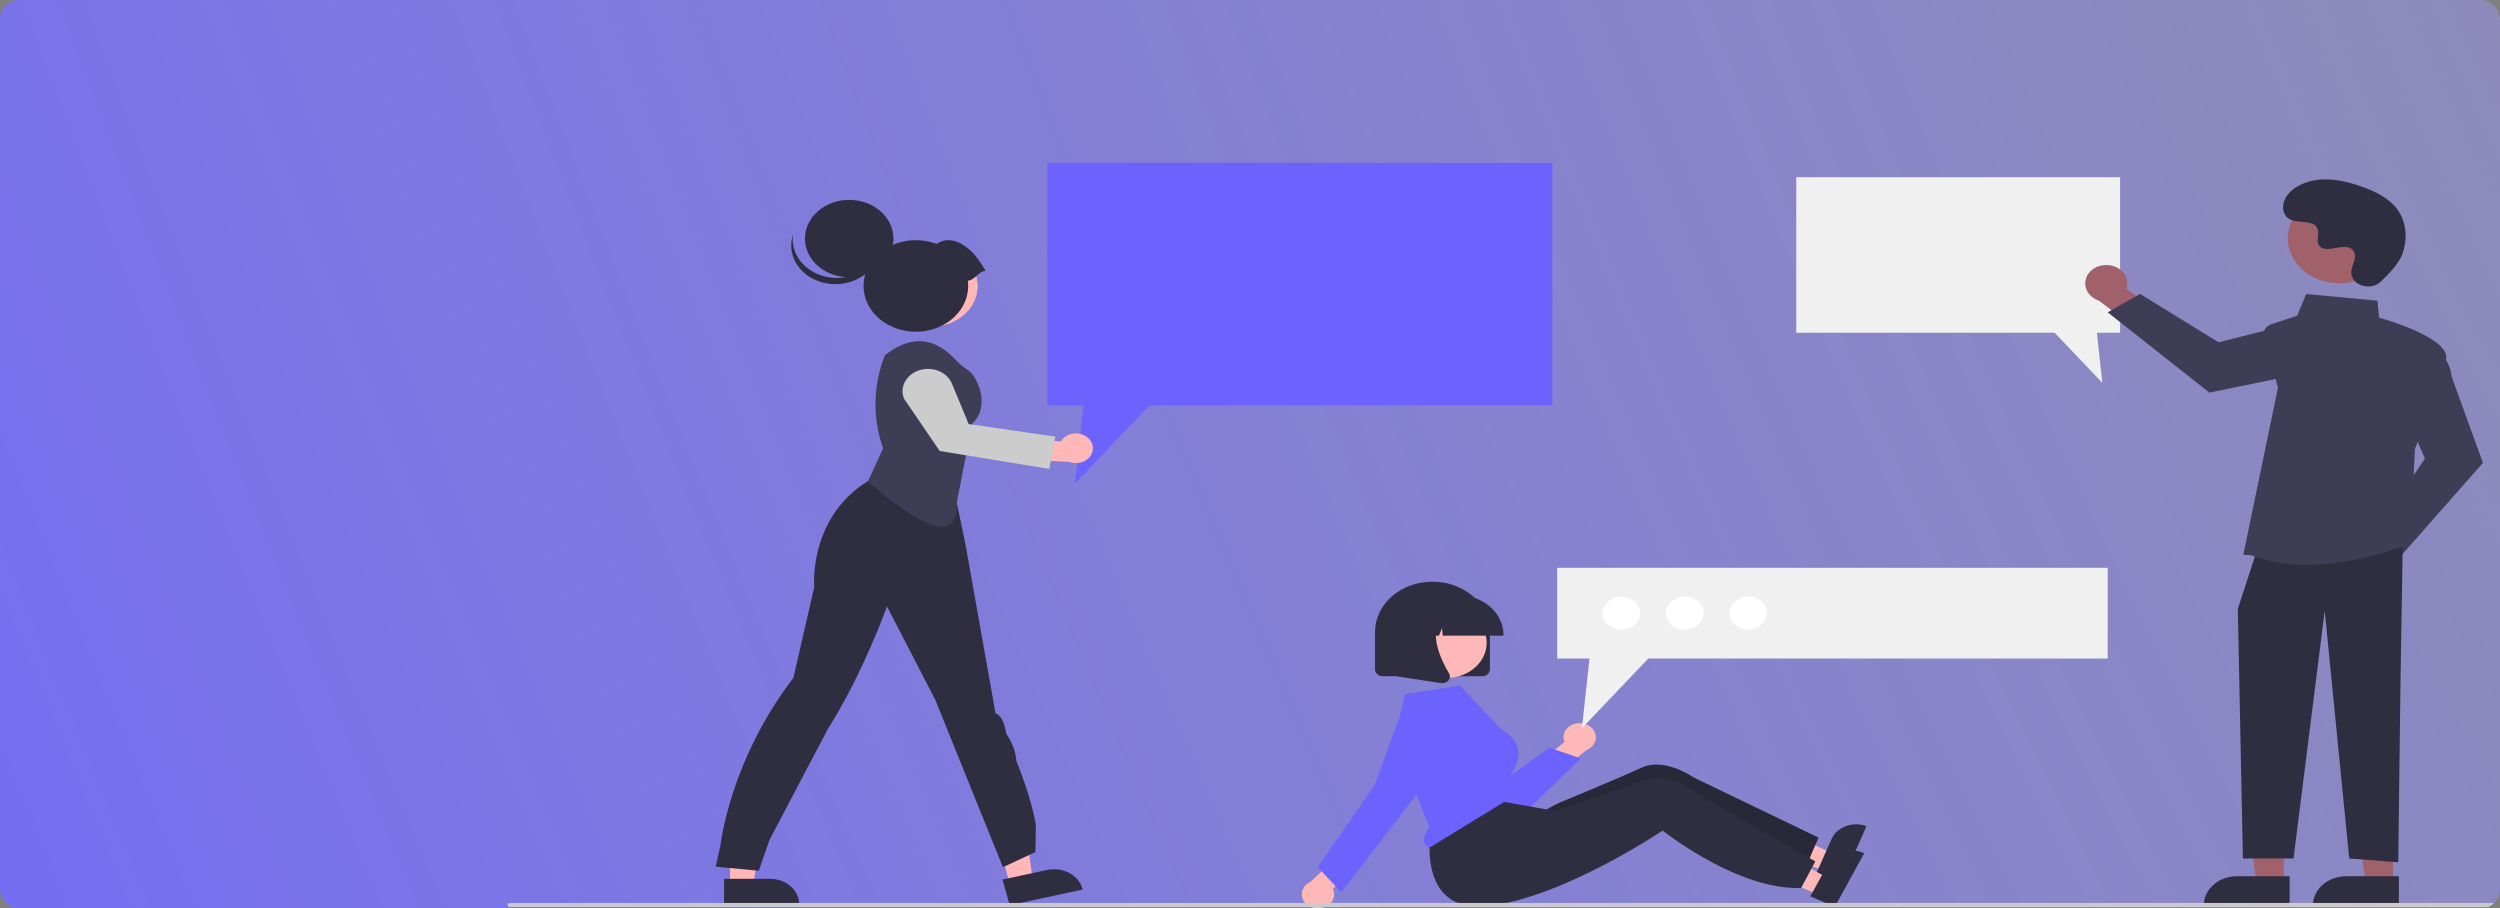 <svg width="655" height="238" viewBox="0 0 655 238" fill="none" xmlns="http://www.w3.org/2000/svg">
<rect x="0" y="0" width="655" height="238" fill="#808080" stroke="none"/>
<g clip-path="url(#clip0)">
<rect width="655" height="238" rx="5" fill="url(#paint0_radial)"/>
<mask id="mask0" mask-type="alpha" maskUnits="userSpaceOnUse" x="0" y="0" width="655" height="238">
<rect width="655" height="238" fill="#C4C4C4"/>
</mask>
<g mask="url(#mask0)">
</g>
<path d="M406.731 42.66V106.209H301.159L281.655 126.685L283.882 106.209H274.392V42.66H406.731Z" fill="#6C63FF"/>
<path d="M470.62 46.431V87.175H538.308L550.813 100.304L549.385 87.175H555.469V46.431H470.62Z" fill="#F0F0F0"/>
<path d="M191.268 231.99H197.375L200.281 211.379H191.268L191.268 231.99Z" fill="#FFB7B7"/>
<path d="M189.711 230.246L201.737 230.245H201.738C203.77 230.246 205.72 230.952 207.157 232.21C208.594 233.467 209.402 235.173 209.402 236.952V237.17L189.711 237.17L189.711 230.246Z" fill="#2F2E41"/>
<path d="M264.637 231.815L270.567 230.538L267.76 209.917L259.008 211.801L264.637 231.815Z" fill="#FFB7B7"/>
<path d="M262.648 230.447L274.327 227.932L274.327 227.932C276.301 227.507 278.387 227.785 280.126 228.706C281.865 229.627 283.115 231.114 283.601 232.841L283.66 233.053L264.54 237.17L262.648 230.447Z" fill="#2F2E41"/>
<path d="M187.513 227.076L188.782 221.397C188.782 221.397 191.117 199.468 207.875 177.582L213.33 153.808C213.33 153.808 211.71 135.812 227.347 126.071L232.167 123.166L249.068 124.013L252.972 142.713L260.837 186.96C260.837 186.96 262.867 187.126 263.628 192.243C265.175 194.391 266.09 196.842 266.292 199.375C266.292 199.375 270.317 209.092 271.396 216.245L271.269 223.246L262.769 227.208L245.054 183.37L232.383 158.862C232.383 158.862 226.285 176.129 216.944 190.922C216.944 190.922 204.15 215.153 201.594 220.076L198.803 228.133L187.513 227.076Z" fill="#2F2E41"/>
<path d="M244.023 85.537C250.695 85.537 256.104 80.804 256.104 74.966C256.104 69.128 250.695 64.396 244.023 64.396C237.351 64.396 231.943 69.128 231.943 74.966C231.943 80.804 237.351 85.537 244.023 85.537Z" fill="#FFB7B7"/>
<path d="M244.023 85.537C250.695 85.537 256.104 80.804 256.104 74.966C256.104 69.128 250.695 64.396 244.023 64.396C237.351 64.396 231.943 69.128 231.943 74.966C231.943 80.804 237.351 85.537 244.023 85.537Z" fill="#FFB8B8"/>
<path d="M227.382 126.184L231.37 117.468C228.552 109.482 228.725 100.917 231.863 93.024L232.626 92.474C239.273 87.684 245.106 88.556 250.52 94.415C251.392 95.368 252.412 96.209 253.55 96.915C255.937 98.38 259.725 106.344 254.724 111.012L250.722 131.436C251.144 142.712 241.793 138.466 227.382 126.184Z" fill="#3F3D56"/>
<path d="M284.563 114.329C284.047 113.988 283.453 113.749 282.82 113.631C282.188 113.513 281.534 113.517 280.903 113.644C280.273 113.771 279.683 114.017 279.173 114.366C278.663 114.714 278.247 115.156 277.954 115.66L267.877 114.973L265.907 120.23L280.153 121.024C281.153 121.399 282.277 121.44 283.309 121.139C284.342 120.838 285.213 120.216 285.757 119.391C286.3 118.565 286.479 117.594 286.259 116.661C286.039 115.728 285.436 114.899 284.563 114.329H284.563Z" fill="#FFB7B7"/>
<path d="M274.916 122.856L246.202 118.165L236.864 104.464C236.263 103.008 236.349 101.404 237.101 100.003C237.853 98.602 239.21 97.52 240.874 96.995C242.538 96.47 244.372 96.545 245.973 97.203C247.573 97.861 248.81 99.049 249.41 100.505L253.79 111.104L276.498 114.393L274.916 122.856Z" fill="#CCCCCC"/>
<path d="M222.49 72.651C228.89 72.651 234.079 68.111 234.079 62.51C234.079 56.909 228.89 52.369 222.49 52.369C216.089 52.369 210.9 56.909 210.9 62.51C210.9 68.111 216.089 72.651 222.49 72.651Z" fill="#2F2E41"/>
<path d="M212.493 70.907C213.993 71.856 215.731 72.477 217.561 72.717C219.392 72.958 221.261 72.811 223.013 72.29C224.766 71.769 226.35 70.888 227.633 69.721C228.917 68.554 229.862 67.135 230.39 65.583C230.191 66.974 229.663 68.313 228.842 69.517C228.02 70.721 226.923 71.762 225.618 72.576C224.313 73.389 222.83 73.958 221.262 74.245C219.693 74.531 218.074 74.531 216.506 74.242C214.938 73.954 213.456 73.384 212.152 72.569C210.849 71.754 209.752 70.711 208.932 69.507C208.113 68.302 207.587 66.962 207.389 65.571C207.191 64.179 207.325 62.767 207.782 61.424C207.522 63.229 207.823 65.062 208.652 66.731C209.48 68.399 210.807 69.842 212.493 70.907Z" fill="#2F2E41"/>
<path d="M258.231 70.919C256.208 67.749 255.434 66.425 252.825 64.498C250.518 62.793 247.68 62.293 245.391 63.908C242.684 62.884 239.671 62.652 236.801 63.246C233.931 63.84 231.356 65.228 229.459 67.205C227.562 69.181 226.444 71.64 226.272 74.216C226.099 76.793 226.881 79.349 228.501 81.506C230.121 83.662 232.493 85.304 235.265 86.188C238.036 87.071 241.059 87.148 243.885 86.408C246.711 85.668 249.188 84.15 250.949 82.08C252.711 80.01 253.662 77.498 253.662 74.917C253.66 74.464 253.628 74.011 253.568 73.561C255.558 73.316 256.241 71.163 258.231 70.919Z" fill="#2F2E41"/>
<path d="M614.516 146.788C614.554 146.089 614.766 145.405 615.139 144.785C615.511 144.165 616.035 143.624 616.672 143.201C617.309 142.777 618.045 142.481 618.827 142.333C619.609 142.185 620.419 142.189 621.199 142.344L628.439 133.417L635.712 135.943L625.286 148.425C624.901 149.554 624.055 150.521 622.909 151.142C621.764 151.763 620.398 151.994 619.07 151.792C617.743 151.59 616.546 150.97 615.706 150.047C614.867 149.125 614.443 147.965 614.516 146.788Z" fill="#A0616A"/>
<path d="M622.458 139.111L635.328 120.168L630.085 107.932L637.226 91.266L637.49 91.365C637.663 91.429 641.721 93.014 642.322 98.689L650.529 121.26L628.625 146.127L622.458 139.111Z" fill="#3F3D56"/>
<path d="M552.552 69.473C553.346 69.56 554.108 69.798 554.786 70.171C555.463 70.544 556.039 71.042 556.472 71.631C556.906 72.22 557.187 72.884 557.295 73.578C557.403 74.272 557.336 74.978 557.098 75.647L566.71 82.653L563.27 88.802L549.854 78.742C548.597 78.318 547.561 77.506 546.942 76.459C546.323 75.411 546.165 74.201 546.498 73.059C546.83 71.916 547.63 70.92 548.746 70.259C549.862 69.598 551.216 69.318 552.552 69.473Z" fill="#A0616A"/>
<path d="M560.685 76.994L581.273 89.688L595.621 86.059L614.058 93.579L613.925 93.801C613.838 93.946 611.719 97.364 605.207 97.45L578.854 102.866L552.215 81.833L560.685 76.994Z" fill="#3F3D56"/>
<path d="M598.358 231.355H591.2L587.795 207.198L598.359 207.198L598.358 231.355Z" fill="#A0616A"/>
<path d="M586.088 229.565H599.891V237.17H577.396C577.396 236.171 577.621 235.182 578.058 234.26C578.495 233.337 579.135 232.499 579.942 231.792C580.749 231.086 581.707 230.526 582.762 230.144C583.816 229.762 584.946 229.565 586.088 229.565Z" fill="#2F2E41"/>
<path d="M626.964 231.355H619.807L616.402 207.198L626.966 207.198L626.964 231.355Z" fill="#A0616A"/>
<path d="M614.694 229.565H628.498V237.17H606.003C606.003 236.171 606.228 235.182 606.665 234.26C607.101 233.337 607.742 232.499 608.549 231.792C609.356 231.086 610.314 230.526 611.368 230.144C612.423 229.762 613.553 229.565 614.694 229.565Z" fill="#2F2E41"/>
<path d="M629.509 143.18L628.926 178.939L628.342 225.937L615.498 224.915L609.076 160.038L600.903 224.915H587.643L586.307 159.527L590.978 145.223L629.509 143.18Z" fill="#2F2E41"/>
<path d="M589.698 145.442L587.741 145.367L596.83 101.558L593.109 88.316C592.915 87.627 593.017 86.9 593.396 86.273C593.774 85.645 594.402 85.161 595.161 84.912L601.857 82.715L604.222 77.023L622.885 78.783L623.344 83.231C625.366 83.799 642.02 88.652 640.871 94.182C639.737 99.64 633.04 116.812 632.7 117.682L631.527 142.309L631.383 142.372C631.209 142.448 618.346 147.983 604.371 147.982C599.33 148.056 594.328 147.19 589.698 145.442Z" fill="#3F3D56"/>
<path d="M612.822 74.206C620.243 74.206 626.259 68.942 626.259 62.448C626.259 55.954 620.243 50.69 612.822 50.69C605.401 50.69 599.385 55.954 599.385 62.448C599.385 68.942 605.401 74.206 612.822 74.206Z" fill="#A0616A"/>
<path d="M623.706 73.83C621.145 76.217 616.39 74.936 616.056 71.675C616.03 71.422 616.032 71.167 616.062 70.914C616.234 69.47 617.187 68.158 616.959 66.633C616.907 66.254 616.746 65.892 616.49 65.582C614.449 63.191 609.659 66.652 607.733 64.487C606.552 63.16 607.94 61.07 607.034 59.587C605.838 57.629 602.295 58.594 600.073 57.522C597.601 56.329 597.749 53.011 599.376 50.992C601.361 48.531 604.84 47.217 608.276 47.028C611.712 46.838 615.124 47.651 618.332 48.745C621.976 49.988 625.59 51.705 627.833 54.51C630.561 57.92 630.823 62.505 629.459 66.492C628.629 68.918 625.797 71.881 623.706 73.83Z" fill="#2F2E41"/>
<path d="M478.119 228.106L480.115 223.613L461.26 214.737L458.313 221.369L478.119 228.106Z" fill="#FFB8B8"/>
<path d="M488.814 216.385C487.968 216.097 487.065 215.957 486.157 215.975C485.249 215.992 484.354 216.165 483.523 216.486C482.692 216.806 481.941 217.266 481.313 217.84C480.686 218.414 480.193 219.091 479.865 219.832L478.518 222.861L476.442 227.536L475.935 228.683L482.588 230.947L489.023 216.458L488.814 216.385Z" fill="#2F2E41"/>
<path d="M476.443 219.459L475.575 221.474L473.408 226.502L473.356 226.628C467.836 227.249 461.784 226.032 456.186 224.142C453.947 223.386 451.753 222.529 449.614 221.576C446.449 220.176 443.614 218.699 441.353 217.436C437.949 215.524 435.844 214.088 435.844 214.088C435.844 214.088 435.288 214.528 434.281 215.282C432.932 216.292 430.777 217.869 428.047 219.725C427.006 220.438 425.888 221.184 424.693 221.963C415.884 227.679 404.581 212.425 404.581 212.425C404.581 212.425 407.76 210.654 408.59 210.31C411.265 209.203 417.547 206.59 422.968 204.269C425.76 203.071 428.321 201.948 430.04 201.15C436.127 198.314 443.694 203.68 443.694 203.68L476.443 219.459Z" fill="#2F2E41"/>
<path opacity="0.14" d="M476.443 219.459L475.575 221.474L473.408 226.502L473.356 226.628C467.836 227.249 461.784 226.032 456.186 224.142C453.947 223.386 451.753 222.529 449.614 221.576C446.449 220.176 443.614 218.699 441.353 217.436C437.949 215.524 435.844 214.088 435.844 214.088C435.844 214.088 435.288 214.528 434.281 215.282C432.932 216.292 430.777 217.869 428.047 219.725C427.006 220.438 425.888 221.184 424.693 221.963C415.884 227.679 404.581 212.425 404.581 212.425C404.581 212.425 407.76 210.654 408.59 210.31C411.265 209.203 417.547 206.59 422.968 204.269C425.76 203.071 428.321 201.948 430.04 201.15C436.127 198.314 443.694 203.68 443.694 203.68L476.443 219.459Z" fill="black"/>
<path d="M388.339 177.169H362.276C361.74 177.168 361.226 176.982 360.847 176.65C360.468 176.318 360.254 175.869 360.254 175.4V165.569C360.254 162.076 361.84 158.725 364.663 156.255C367.486 153.785 371.315 152.397 375.308 152.397C379.3 152.397 383.129 153.785 385.952 156.255C388.775 158.725 390.361 162.076 390.361 165.569V175.4C390.361 175.869 390.148 176.318 389.768 176.65C389.389 176.982 388.875 177.168 388.339 177.169Z" fill="#2F2E41"/>
<path d="M413.125 189.517C412.519 189.61 411.943 189.818 411.438 190.127C410.933 190.436 410.512 190.839 410.204 191.305C409.896 191.772 409.709 192.293 409.656 192.83C409.603 193.367 409.685 193.907 409.896 194.414L402.809 200.118L405.72 204.732L415.599 196.554C416.548 196.186 417.309 195.528 417.739 194.702C418.17 193.876 418.239 192.941 417.934 192.074C417.629 191.206 416.971 190.467 416.085 189.996C415.199 189.524 414.146 189.354 413.125 189.517V189.517Z" fill="#FFB8B8"/>
<path d="M391.801 215.449C391.48 215.449 391.16 215.437 390.839 215.413C388.927 215.274 387.087 214.711 385.491 213.779C383.896 212.847 382.597 211.575 381.718 210.083L370.363 190.96C369.619 189.707 369.456 188.251 369.907 186.896C370.359 185.54 371.39 184.389 372.787 183.682C374.183 182.974 375.838 182.765 377.406 183.098C378.974 183.431 380.335 184.28 381.206 185.469L391.682 206.035L405.935 195.902L414.188 198.713L400.251 212.177C399.179 213.206 397.874 214.029 396.419 214.592C394.965 215.155 393.392 215.447 391.801 215.449Z" fill="#6C63FF"/>
<path d="M476.526 234.426L478.911 230.08L460.89 219.963L457.371 226.377L476.526 234.426Z" fill="#FFB8B8"/>
<path d="M488.219 223.458C487.401 223.114 486.513 222.914 485.606 222.87C484.7 222.826 483.792 222.939 482.935 223.203C482.078 223.466 481.289 223.874 480.613 224.405C479.937 224.935 479.387 225.577 478.994 226.293L477.385 229.223L474.905 233.745L474.298 234.853L480.733 237.559L488.422 223.545L488.219 223.458Z" fill="#2F2E41"/>
<path d="M475.615 225.692L474.572 227.642L471.97 232.51L471.907 232.632C466.349 232.88 460.421 231.259 455.006 228.999C452.84 228.094 450.728 227.093 448.679 225.998C445.646 224.39 442.95 222.727 440.806 221.315C437.58 219.18 435.607 217.607 435.607 217.607C435.607 217.607 435.014 218.008 433.944 218.693C432.511 219.609 430.224 221.036 427.339 222.703C426.238 223.344 425.057 224.013 423.798 224.709C414.514 229.816 401.311 236.037 390.081 237.35C370.358 239.658 375 216.628 375 216.628L390.697 209.495L397.361 210.679L404.78 211.992L407.409 212.46C407.409 212.46 407.908 212.295 408.766 212.008C411.53 211.084 418.023 208.902 423.631 206.951C426.521 205.945 429.172 204.997 430.956 204.317C437.274 201.898 444.347 207.757 444.347 207.757L475.615 225.692Z" fill="#2F2E41"/>
<path d="M346.277 237.9C346.878 237.78 347.441 237.545 347.926 237.214C348.412 236.882 348.809 236.462 349.089 235.982C349.369 235.501 349.525 234.973 349.546 234.435C349.568 233.896 349.454 233.36 349.213 232.864L355.953 226.847L352.774 222.371L343.391 230.984C342.466 231.394 341.744 232.087 341.363 232.931C340.982 233.775 340.968 234.712 341.324 235.564C341.68 236.417 342.38 237.125 343.293 237.556C344.206 237.986 345.268 238.109 346.277 237.9H346.277Z" fill="#FFB8B8"/>
<path d="M378.998 177.608C384.802 177.608 389.507 173.491 389.507 168.412C389.507 163.334 384.802 159.217 378.998 159.217C373.194 159.217 368.489 163.334 368.489 168.412C368.489 173.491 373.194 177.608 378.998 177.608Z" fill="#FFB8B8"/>
<path d="M365.326 193.938L374.48 216.649L374.425 216.728C373.152 218.57 372.736 220.056 373.222 221.024C373.35 221.271 373.538 221.49 373.772 221.667C374.006 221.843 374.281 221.974 374.578 222.048L396.242 208.798L395.483 203.488L395.525 203.429C397.619 200.497 398.297 197.842 397.541 195.538C396.856 193.673 395.376 192.112 393.409 191.177L393.333 191.125L382.528 179.618L368.085 181.863L365.326 193.938Z" fill="#6C63FF"/>
<path d="M351.404 233.8L345.271 227.196L360.055 205.84L366.948 187.197L367.162 187.258L366.948 187.197C367.325 186.179 367.946 185.243 368.771 184.452C369.596 183.662 370.605 183.035 371.73 182.615C372.855 182.195 374.07 181.99 375.293 182.015C376.516 182.041 377.719 182.295 378.82 182.761C379.921 183.228 380.895 183.895 381.677 184.719C382.458 185.542 383.029 186.503 383.35 187.536C383.672 188.568 383.736 189.65 383.539 190.706C383.343 191.763 382.89 192.77 382.211 193.66L369.556 210.25L351.404 233.8Z" fill="#6C63FF"/>
<path d="M393.923 166.552H377.986L377.822 164.55L377.005 166.552H374.551L374.227 162.584L372.608 166.552H367.859V166.356C367.863 163.593 369.118 160.945 371.351 158.991C373.583 157.038 376.61 155.939 379.768 155.936H382.015C385.172 155.939 388.199 157.038 390.431 158.991C392.664 160.945 393.919 163.593 393.923 166.356V166.552Z" fill="#2F2E41"/>
<path d="M377.856 179.004C377.736 179.004 377.616 178.995 377.498 178.976L365.828 177.175V160.298H378.674L378.356 160.623C373.931 165.138 377.265 172.461 379.646 176.424C379.821 176.714 379.9 177.042 379.872 177.369C379.844 177.696 379.711 178.01 379.488 178.274C379.301 178.5 379.056 178.684 378.772 178.811C378.488 178.938 378.174 179.004 377.856 179.004Z" fill="#2F2E41"/>
<path d="M552.209 148.769V172.544H431.84L414.458 190.792L416.443 172.544H407.986V148.769H552.209Z" fill="#F0F0F0"/>
<path d="M458.029 164.928C460.749 164.928 462.954 162.998 462.954 160.619C462.954 158.239 460.749 156.31 458.029 156.31C455.309 156.31 453.104 158.239 453.104 160.619C453.104 162.998 455.309 164.928 458.029 164.928Z" fill="white"/>
<path d="M441.409 164.928C444.129 164.928 446.333 162.998 446.333 160.619C446.333 158.239 444.129 156.31 441.409 156.31C438.689 156.31 436.485 158.239 436.485 160.619C436.485 162.998 438.689 164.928 441.409 164.928Z" fill="white"/>
<path d="M424.789 164.928C427.509 164.928 429.713 162.998 429.713 160.619C429.713 158.239 427.509 156.31 424.789 156.31C422.069 156.31 419.865 158.239 419.865 160.619C419.865 162.998 422.069 164.928 424.789 164.928Z" fill="white"/>
<path d="M694.384 237.641H133.616C133.452 237.641 133.296 237.585 133.18 237.484C133.065 237.383 133 237.246 133 237.103C133 236.96 133.065 236.823 133.18 236.722C133.296 236.621 133.452 236.564 133.616 236.564H694.384C694.548 236.564 694.704 236.621 694.82 236.722C694.935 236.823 695 236.96 695 237.103C695 237.246 694.935 237.383 694.82 237.484C694.704 237.585 694.548 237.641 694.384 237.641Z" fill="#CACACA"/>
</g>
<defs>
<radialGradient id="paint0_radial" cx="0" cy="0" r="1" gradientUnits="userSpaceOnUse" gradientTransform="translate(728 -51) rotate(158.971) scale(936.361 2576.96)">
<stop offset="0.016" stop-color="white" stop-opacity="0"/>
<stop offset="0.017" stop-color="#9B97E7" stop-opacity="0.521"/>
<stop offset="1" stop-color="#6C63FF"/>
</radialGradient>
<clipPath id="clip0">
<rect width="655" height="238" rx="5" fill="white"/>
</clipPath>
</defs>
</svg>
